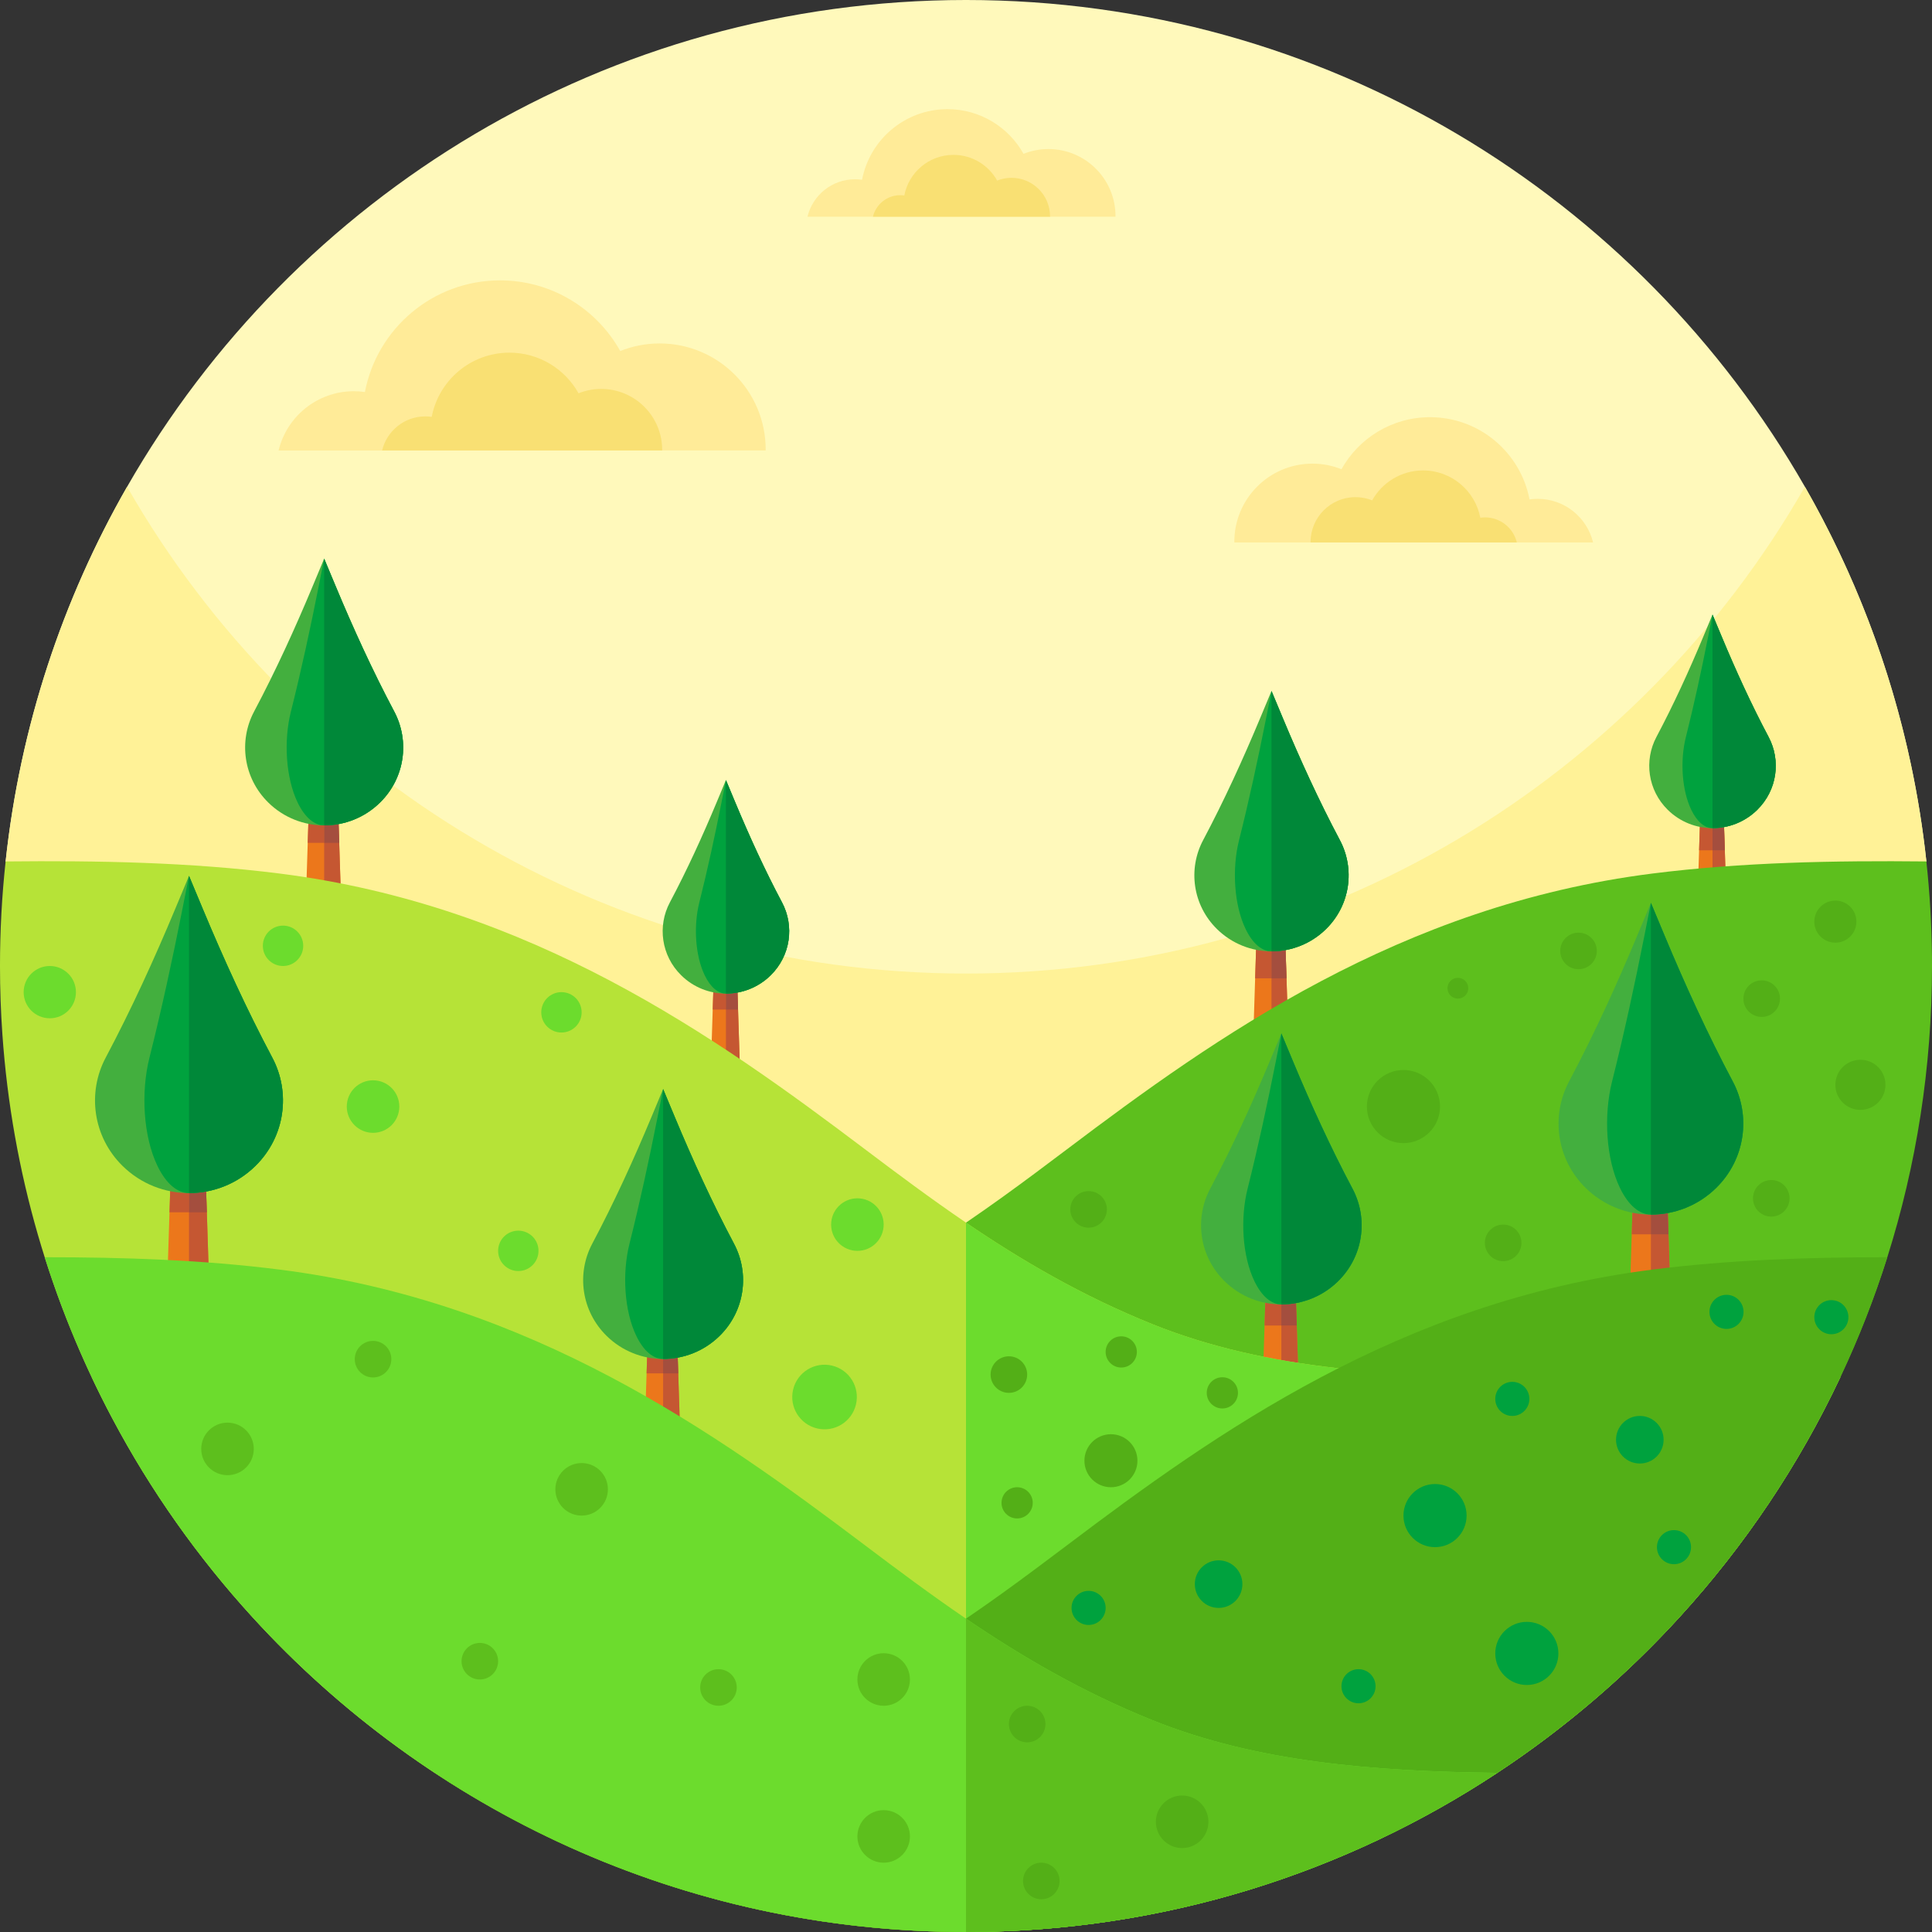 <svg id="Capa_1" enable-background="new 0 0 512 512" height="512" viewBox="0 0 512 512" width="512" xmlns="http://www.w3.org/2000/svg"><rect x="0" y="0" width="512" height="512" fill="#333333" stroke="none"/><g><path d="m510.51 228.29c-135.87 151.46-373.15 151.46-509.02 0 3.85-35.83 15.1-69.44 32.19-99.29 44.12-77.07 127.16-129 222.32-129s178.2 51.93 222.32 129c12.98 22.67 22.59 47.52 28.15 73.86 1.76 8.34 3.12 16.82 4.04 25.43z" fill="#fff9bb"/><g><path d="m510.51 228.29c-135.87 151.46-373.15 151.46-509.02 0 3.85-35.83 15.1-69.44 32.19-99.29 44.12 77.07 127.16 129 222.32 129s178.2-51.93 222.32-129c17.09 29.85 28.34 63.46 32.19 99.29z" fill="#fff297"/></g><g><g><g><path d="m196.051 281.967h-7.633l.408-12.791.503-15.713h5.811l.502 15.713z" fill="#ec771b"/><path d="m196.051 281.967h-3.671v-28.504h2.76l.502 15.713z" fill="#c55732"/><path d="m192.381 267.552v-14.089h-3.052l-.451 14.089z" fill="#c55732"/><path d="m195.59 267.552-.45-14.089h-2.759v14.089z" fill="#a44e3e"/><g><path d="m204.235 258.464c-3.283 3.232-7.569 4.848-11.855 4.848-4.285 0-8.571-1.616-11.855-4.848-5.309-5.225-6.313-13.083-3.012-19.304 4.591-8.651 8.659-17.562 12.427-26.59l2.439-5.845 2.44 5.845c3.768 9.028 7.836 17.939 12.427 26.59 3.303 6.222 2.299 14.08-3.011 19.304z" fill="#43af3e"/><path d="m204.235 258.464c-3.283 3.232-7.569 4.848-11.855 4.848-2.033 0-4.066-1.616-5.624-4.848-2.519-5.225-2.995-13.083-1.429-19.304 2.178-8.651 4.108-17.562 5.896-26.59l1.157-5.845 2.44 5.845c3.768 9.028 7.836 17.939 12.427 26.59 3.302 6.222 2.298 14.08-3.012 19.304z" fill="#00a23e"/><path d="m204.235 258.464c-3.283 3.232-7.569 4.848-11.855 4.848v-56.587l2.44 5.845c3.768 9.028 7.836 17.939 12.427 26.59 3.302 6.222 2.298 14.08-3.012 19.304z" fill="#008839"/></g></g><g><path d="m90.491 242.037h-9.535l.51-15.978.628-19.628h7.258l.628 19.628z" fill="#ec771b"/><path d="m90.491 242.037h-4.585v-35.606h3.446l.628 19.628z" fill="#c55732"/><path d="m85.906 223.364v-16.933h-3.812l-.542 16.933z" fill="#c55732"/><path d="m89.894 223.364-.542-16.933h-3.446v16.933z" fill="#a44e3e"/><g><path d="m100.714 212.678c-4.101 4.037-9.455 6.055-14.809 6.055-5.353 0-10.707-2.018-14.809-6.055-6.631-6.526-7.885-16.342-3.762-24.113 5.734-10.807 10.817-21.938 15.523-33.215l3.047-7.302 3.048 7.302c4.706 11.278 9.789 22.409 15.523 33.215 4.125 7.771 2.871 17.587-3.761 24.113z" fill="#43af3e"/><path d="m100.714 212.678c-4.101 4.037-9.455 6.055-14.809 6.055-2.54 0-5.08-2.018-7.026-6.055-3.146-6.526-3.742-16.342-1.785-24.113 2.721-10.807 5.132-21.938 7.366-33.215l1.445-7.302 3.048 7.302c4.706 11.278 9.789 22.409 15.523 33.215 4.124 7.771 2.87 17.587-3.762 24.113z" fill="#00a23e"/><path d="m100.714 212.678c-4.101 4.037-9.455 6.055-14.809 6.055v-70.685l3.048 7.302c4.706 11.278 9.789 22.409 15.523 33.215 4.124 7.771 2.87 17.587-3.762 24.113z" fill="#008839"/></g></g><g><path d="m341.436 274.86h-9.307l.498-15.596.613-19.159h7.085l.613 19.159z" fill="#ec771b"/><path d="m341.436 274.86h-4.475v-34.755h3.364l.613 19.159z" fill="#c55732"/><path d="m336.961 240.105v19.159h-4.334l.613-19.159z" fill="#c55732"/><path d="m340.938 259.264h-3.977v-19.159h3.364z" fill="#a44e3e"/><g><path d="m351.415 246.203c-4.003 3.94-9.229 5.911-14.455 5.911-5.225 0-10.451-1.97-14.455-5.911-6.473-6.37-7.697-15.952-3.672-23.537 5.598-10.548 10.559-21.413 15.152-32.422l2.975-7.127 2.975 7.127c4.594 11.008 9.555 21.873 15.152 32.422 4.026 7.585 2.802 17.167-3.672 23.537z" fill="#43af3e"/><path d="m351.415 246.203c-4.003 3.94-9.229 5.911-14.455 5.911-2.479 0-4.958-1.97-6.858-5.911-3.071-6.37-3.652-15.952-1.742-23.537 2.656-10.548 5.009-21.413 7.19-32.422l1.411-7.127 2.975 7.127c4.594 11.008 9.555 21.873 15.152 32.422 4.025 7.585 2.801 17.167-3.673 23.537z" fill="#00a23e"/><path d="m351.415 246.203c-4.003 3.94-9.229 5.911-14.455 5.911v-68.996l2.975 7.127c4.594 11.008 9.555 21.873 15.152 32.422 4.026 7.584 2.802 17.166-3.672 23.536z" fill="#008839"/></g></g><g><path d="m457.502 238.119h-7.633l.409-12.79.502-15.714h5.811l.503 15.714z" fill="#ec771b"/><path d="m457.502 238.119h-3.67v-28.504h2.759l.503 15.714z" fill="#c55732"/><path d="m453.832 209.615v15.714h-3.554l.502-15.714z" fill="#c55732"/><path d="m457.094 225.329h-3.262v-15.714h2.759z" fill="#a44e3e"/><g><path d="m465.687 214.617c-3.283 3.232-7.569 4.848-11.855 4.848-4.285 0-8.571-1.616-11.855-4.848-5.309-5.225-6.313-13.083-3.012-19.304 4.591-8.651 8.659-17.562 12.427-26.59l2.439-5.845 2.44 5.845c3.768 9.028 7.836 17.939 12.427 26.59 3.302 6.221 2.298 14.079-3.011 19.304z" fill="#43af3e"/><path d="m465.687 214.617c-3.283 3.232-7.569 4.848-11.855 4.848-2.033 0-4.066-1.616-5.624-4.848-2.519-5.225-2.995-13.083-1.429-19.304 2.178-8.651 4.108-17.562 5.897-26.59l1.157-5.845 2.44 5.845c3.768 9.028 7.836 17.939 12.427 26.59 3.3 6.221 2.296 14.079-3.013 19.304z" fill="#00a23e"/><path d="m465.687 214.617c-3.283 3.232-7.569 4.848-11.855 4.848v-56.587l2.44 5.845c3.768 9.028 7.836 17.939 12.427 26.59 3.301 6.221 2.297 14.079-3.012 19.304z" fill="#008839"/></g></g><path d="m512 256c0 26.9-4.15 52.82-11.84 77.18-3.45 10.91-7.61 21.52-12.43 31.74-11 23.36-25.42 44.79-42.62 63.63-14.3 15.67-30.53 29.54-48.3 41.27-40.19 26.53-88.3 42.02-140.02 42.18h-.79c-52.02 0-100.41-15.52-140.81-42.18-17.77-11.72-34-25.6-48.3-41.27-14.46-15.84-26.96-33.5-37.1-52.61-1.93-3.62-3.77-7.3-5.51-11.02h80.25c37.15 0 71.65-1.75 102.07-14 30.43-12.25 53.69-29.39 76.2-46.38 39.45-29.78 88.29-64.58 155.06-73.04 23.8-3.01 48.22-3.46 72.65-3.21.9 8.28 1.39 16.69 1.48 25.19.01.84.01 1.68.01 2.52z" fill="#5dbf1d"/><g fill="#53af17"><circle cx="288.49" cy="320.5" r="4.845"/><circle cx="398.353" cy="329.372" r="4.845"/><circle cx="469.406" cy="317.566" r="4.845"/><circle cx="466.865" cy="264.65" r="4.845"/><circle cx="371.933" cy="293.25" r="9.691"/><circle cx="418.326" cy="252.007" r="4.845"/><circle cx="386.354" cy="261.885" r="2.754"/><path d="m499.668 287.488c0 3.666-2.972 6.638-6.639 6.638-3.666 0-6.638-2.972-6.638-6.638s2.972-6.638 6.638-6.638c3.667-.001 6.639 2.972 6.639 6.638z"/><circle cx="486.391" cy="244.24" r="5.578"/></g><g><path d="m344.23 369.355h-9.686l.518-16.232.638-19.94h7.374l.637 19.94z" fill="#ec771b"/><path d="m344.23 369.355h-4.658v-36.172h3.502l.637 19.94z" fill="#c55732"/><path d="m339.572 351.275v-18.092h-3.872l-.579 18.092z" fill="#c55732"/><path d="m343.652 351.275-.578-18.092h-3.502v18.092z" fill="#a44e3e"/><g><path d="m354.616 339.53c-4.166 4.101-9.605 6.151-15.044 6.151-5.438 0-10.877-2.051-15.044-6.151-6.737-6.63-8.011-16.602-3.822-24.496 5.826-10.978 10.989-22.286 15.77-33.743l3.096-7.418 3.097 7.418c4.781 11.457 9.944 22.765 15.77 33.743 4.189 7.893 2.915 17.865-3.823 24.496z" fill="#43af3e"/><path d="m354.616 339.53c-4.166 4.101-9.605 6.151-15.044 6.151-2.58 0-5.16-2.051-7.138-6.151-3.196-6.63-3.801-16.602-1.813-24.496 2.764-10.978 5.213-22.286 7.483-33.743l1.468-7.418 3.097 7.418c4.781 11.457 9.944 22.765 15.77 33.743 4.189 7.893 2.915 17.865-3.823 24.496z" fill="#00a23e"/><path d="m354.616 339.53c-4.166 4.101-9.605 6.151-15.044 6.151v-71.809l3.097 7.418c4.781 11.457 9.944 22.765 15.77 33.743 4.189 7.894 2.915 17.866-3.823 24.497z" fill="#008839"/></g></g><g><path d="m442.867 349.114h-11.143l.596-18.673.734-22.94h8.483l.734 22.94z" fill="#ec771b"/><path d="m442.867 349.114h-5.358v-41.613h4.028l.734 22.94z" fill="#c55732"/><path d="m437.509 327.112v-19.611h-4.455l-.627 19.611z" fill="#c55732"/><path d="m442.165 327.112-.628-19.611h-4.028v19.611z" fill="#a44e3e"/><g><path d="m454.816 314.802c-4.793 4.718-11.05 7.077-17.307 7.077-6.256 0-12.513-2.359-17.307-7.077-7.75-7.628-9.216-19.1-4.397-28.181 6.702-12.63 12.642-25.639 18.142-38.819l3.561-8.533 3.563 8.533c5.5 13.18 11.44 26.189 18.142 38.819 4.82 9.082 3.354 20.554-4.397 28.181z" fill="#43af3e"/><path d="m454.816 314.802c-4.793 4.718-11.05 7.077-17.307 7.077-2.968 0-5.936-2.359-8.211-7.077-3.677-7.628-4.373-19.1-2.086-28.181 3.18-12.63 5.998-25.639 8.608-38.819l1.689-8.533 3.563 8.533c5.5 13.18 11.44 26.189 18.142 38.819 4.819 9.082 3.353 20.554-4.398 28.181z" fill="#00a23e"/><path d="m454.816 314.802c-4.793 4.718-11.05 7.077-17.307 7.077v-82.611l3.563 8.533c5.5 13.18 11.44 26.189 18.142 38.819 4.819 9.083 3.353 20.555-4.398 28.182z" fill="#008839"/></g></g><path d="m487.73 364.92c-11 23.36-25.42 44.79-42.62 63.63-46.66 51.1-113.74 83.22-188.32 83.45h-.79c-74.9 0-142.29-32.17-189.11-83.45-14.46-15.84-26.96-33.5-37.1-52.61-16.35-30.76-26.61-65.26-29.16-101.88-.42-5.96-.63-11.99-.63-18.06 0-9.36.5-18.61 1.49-27.71 24.43-.25 48.85.2 72.65 3.21 66.77 8.46 115.61 43.26 155.06 73.04 8.7 6.57 17.51 13.15 26.8 19.47 14.75 10.03 30.73 19.39 49.4 26.91 30.42 12.25 64.92 14 102.07 14z" fill="#b6e337"/><path d="m487.73 364.92c-11 23.36-25.42 44.79-42.62 63.63-14.3 15.67-30.52 29.53-48.29 41.27h-.01c-40.19 26.53-88.3 42.02-140.02 42.18h-.79v-187.99c14.75 10.03 30.73 19.39 49.4 26.91 30.42 12.25 64.92 14 102.07 14z" fill="#6cdc2d"/><g><path d="m180.371 383.719h-9.648l.516-16.167.636-19.861h7.344l.635 19.861z" fill="#ec771b"/><path d="m180.371 383.719h-4.64v-36.028h3.488l.635 19.861z" fill="#c55732"/><path d="m175.731 363.95v-16.259h-3.856l-.52 16.259z" fill="#c55732"/><path d="m179.739 363.95-.52-16.259h-3.488v16.259z" fill="#a44e3e"/><g><path d="m190.716 354.012c-4.149 4.085-9.567 6.127-14.984 6.127-5.416 0-10.834-2.042-14.984-6.127-6.71-6.604-7.979-16.536-3.807-24.399 5.803-10.935 10.945-22.198 15.707-33.609l3.083-7.388 3.084 7.388c4.762 11.411 9.905 22.674 15.707 33.609 4.173 7.863 2.904 17.795-3.806 24.399z" fill="#43af3e"/><path d="m190.716 354.012c-4.149 4.085-9.567 6.127-14.984 6.127-2.57 0-5.14-2.042-7.109-6.127-3.184-6.604-3.786-16.536-1.806-24.399 2.753-10.935 5.193-22.198 7.453-33.609l1.462-7.388 3.084 7.388c4.762 11.411 9.905 22.674 15.707 33.609 4.172 7.863 2.903 17.795-3.807 24.399z" fill="#00a23e"/><path d="m190.716 354.012c-4.149 4.085-9.567 6.127-14.984 6.127v-71.523l3.084 7.388c4.762 11.411 9.905 22.674 15.707 33.609 4.172 7.863 2.903 17.795-3.807 24.399z" fill="#008839"/></g></g><g><path d="m55.536 343.891h-11.339l.607-19.001.747-23.341h8.631l.747 23.341z" fill="#ec771b"/><path d="m55.536 343.891h-5.453v-42.342h4.099l.747 23.341z" fill="#c55732"/><path d="m50.083 321.283v-19.734h-4.532l-.632 19.734z" fill="#c55732"/><path d="m54.813 321.283-.631-19.734h-4.099v19.734z" fill="#a44e3e"/><g><path d="m67.694 308.978c-4.877 4.801-11.244 7.201-17.61 7.201s-12.733-2.4-17.61-7.201c-7.886-7.761-9.377-19.434-4.474-28.675 6.82-12.851 12.863-26.088 18.46-39.5l3.624-8.683 3.625 8.683c5.597 13.412 11.641 26.648 18.46 39.5 4.903 9.24 3.412 20.913-4.475 28.675z" fill="#43af3e"/><path d="m67.694 308.978c-4.877 4.801-11.244 7.201-17.61 7.201-3.02 0-6.041-2.4-8.355-7.201-3.742-7.761-4.45-19.434-2.123-28.675 3.236-12.851 6.103-26.088 8.759-39.5l1.719-8.683 3.625 8.683c5.597 13.412 11.641 26.648 18.46 39.5 4.903 9.24 3.412 20.913-4.475 28.675z" fill="#00a23e"/><path d="m67.694 308.978c-4.877 4.801-11.244 7.201-17.61 7.201v-84.059l3.625 8.683c5.597 13.412 11.641 26.648 18.46 39.5 4.903 9.24 3.412 20.913-4.475 28.675z" fill="#008839"/></g></g></g><path d="m500.16 333.18c-3.45 10.91-7.61 21.52-12.43 31.74-11 23.36-25.42 44.79-42.62 63.63-14.3 15.67-30.53 29.54-48.3 41.27-40.19 26.53-88.3 42.02-140.02 42.18h-.79c-52.02 0-100.41-15.52-140.81-42.18 33.1-.38 63.92-2.88 91.41-13.95 30.43-12.25 53.69-29.39 76.2-46.38 39.45-29.78 88.29-64.58 155.06-73.03 20.44-2.59 41.34-3.29 62.3-3.28z" fill="#53af17"/><path d="m396.81 469.82c-40.19 26.53-88.3 42.02-140.02 42.18h-.79c-74.9 0-142.29-32.17-189.11-83.45-14.46-15.84-26.96-33.5-37.1-52.61-7.21-13.57-13.24-27.88-17.94-42.76 20.96-.01 41.86.69 62.29 3.28 66.77 8.45 115.61 43.25 155.06 73.03 8.7 6.56 17.51 13.15 26.8 19.47 14.75 10.03 30.73 19.39 49.4 26.91 27.49 11.07 58.31 13.57 91.41 13.95z" fill="#6cdc2d"/><g><path d="m202.907 119.378c.001-.085.006-.168.006-.253 0-15.524-12.585-28.109-28.109-28.109-3.688 0-7.207.717-10.434 2.009-6.233-11.167-18.16-18.722-31.856-18.722-17.787 0-32.591 12.738-35.809 29.587-.959-.138-1.939-.213-2.936-.213-9.671 0-17.773 6.694-19.939 15.701z" fill="#ffeb98"/><path d="m175.481 119.378c0-.049.004-.097.004-.146 0-8.927-7.236-16.163-16.163-16.163-2.121 0-4.144.413-6 1.155-3.584-6.421-10.442-10.766-18.318-10.766-10.228 0-18.741 7.325-20.591 17.013-.551-.079-1.115-.122-1.688-.122-5.561 0-10.22 3.849-11.465 9.028h74.221z" fill="#f9e073"/></g><g><path d="m327.117 143.76c0-.063-.005-.124-.005-.187 0-11.434 9.269-20.703 20.703-20.703 2.716 0 5.308.528 7.685 1.48 4.591-8.225 13.375-13.79 23.463-13.79 13.101 0 24.005 9.382 26.374 21.792.706-.101 1.428-.156 2.162-.156 7.123 0 13.09 4.931 14.686 11.564z" fill="#ffeb98"/><path d="m347.317 143.76c0-.036-.003-.071-.003-.107 0-6.575 5.33-11.905 11.905-11.905 1.562 0 3.052.304 4.419.851 2.64-4.729 7.691-7.929 13.492-7.929 7.533 0 13.803 5.395 15.166 12.531.406-.058.821-.09 1.243-.09 4.096 0 7.527 2.835 8.445 6.65h-54.667z" fill="#f9e073"/></g><g><path d="m295.615 57.435c0-.054.004-.106.004-.16 0-9.817-7.958-17.776-17.776-17.776-2.332 0-4.557.454-6.598 1.27-3.942-7.062-11.484-11.84-20.146-11.84-11.248 0-20.61 8.055-22.645 18.711-.607-.087-1.226-.134-1.857-.134-6.116 0-11.239 4.234-12.609 9.929z" fill="#ffeb98"/><path d="m278.271 57.435c0-.031.002-.061.002-.092 0-5.645-4.576-10.221-10.221-10.221-1.341 0-2.621.261-3.794.73-2.267-4.061-6.604-6.808-11.584-6.808-6.468 0-11.851 4.632-13.021 10.759-.349-.05-.705-.077-1.067-.077-3.517 0-6.463 2.434-7.251 5.709z" fill="#f9e073"/></g><path d="m396.81 469.82c-40.19 26.53-88.3 42.02-140.02 42.18h-.79v-83.04c14.75 10.03 30.73 19.39 49.4 26.91 27.49 11.07 58.31 13.57 91.41 13.95z" fill="#5dbf1d"/></g><circle cx="98.861" cy="360.193" fill="#5dbf1d" r="4.845"/><circle cx="127.163" cy="440.236" fill="#5dbf1d" r="4.845"/><circle cx="190.401" cy="447.196" fill="#5dbf1d" r="4.845"/><circle cx="272.212" cy="456.887" fill="#53af17" r="4.845"/><circle cx="267.366" cy="364.277" fill="#53af17" r="4.845"/><path d="m273.687 398.268c0 2.284-1.852 4.136-4.136 4.136s-4.136-1.852-4.136-4.136 1.852-4.136 4.136-4.136c2.285 0 4.136 1.852 4.136 4.136z" fill="#53af17"/><path d="m301.278 358.275c0 2.284-1.852 4.136-4.136 4.136s-4.136-1.852-4.136-4.136 1.852-4.136 4.136-4.136c2.284.001 4.136 1.852 4.136 4.136z" fill="#53af17"/><circle cx="323.938" cy="369.122" fill="#53af17" r="4.136"/><circle cx="294.408" cy="387.108" fill="#53af17" r="7.024"/><circle cx="275.957" cy="498.475" fill="#53af17" r="4.845"/><circle cx="60.292" cy="383.977" fill="#5dbf1d" r="6.961"/><circle cx="234.181" cy="445.081" fill="#5dbf1d" r="6.961"/><circle cx="313.281" cy="482.793" fill="#53af17" r="6.961"/><g fill="#00a23e"><path d="m329.248 419.81c0 3.481-2.822 6.304-6.304 6.304-3.481 0-6.304-2.822-6.304-6.304 0-3.481 2.822-6.304 6.304-6.304 3.482.001 6.304 2.823 6.304 6.304z"/><path d="m440.874 381.543c0 3.481-2.822 6.304-6.304 6.304-3.481 0-6.304-2.822-6.304-6.304 0-3.481 2.822-6.304 6.304-6.304s6.304 2.822 6.304 6.304z"/><circle cx="360.02" cy="446.868" r="4.517"/><path d="m462.058 347.658c0 2.495-2.022 4.517-4.517 4.517s-4.517-2.022-4.517-4.517 2.022-4.517 4.517-4.517 4.517 2.022 4.517 4.517z"/><path d="m448.141 410.012c0 2.494-2.022 4.517-4.517 4.517s-4.517-2.022-4.517-4.517 2.022-4.517 4.517-4.517 4.517 2.022 4.517 4.517z"/><path d="m489.847 349.069c0 2.495-2.022 4.517-4.517 4.517s-4.517-2.022-4.517-4.517 2.022-4.517 4.517-4.517 4.517 2.022 4.517 4.517z"/><circle cx="400.778" cy="370.722" r="4.517"/><path d="m293.007 426.114c0 2.494-2.022 4.517-4.517 4.517s-4.517-2.022-4.517-4.517 2.022-4.517 4.517-4.517c2.494 0 4.517 2.022 4.517 4.517z"/><circle cx="404.626" cy="438.174" r="8.365"/><circle cx="380.298" cy="401.647" r="8.365"/></g><circle cx="349.296" cy="474.616" fill="#5dbf1d" r="3.48"/><path d="m241.142 486.669c0 3.844-3.116 6.961-6.961 6.961-3.844 0-6.961-3.116-6.961-6.961 0-3.844 3.116-6.961 6.961-6.961s6.961 3.117 6.961 6.961z" fill="#5dbf1d"/><circle cx="154.139" cy="394.686" fill="#5dbf1d" r="6.961"/><circle cx="98.861" cy="293.25" fill="#6cdc2d" r="6.961"/><path d="m234.181 324.527c0 3.844-3.116 6.961-6.961 6.961-3.844 0-6.961-3.116-6.961-6.961 0-3.844 3.116-6.961 6.961-6.961s6.961 3.117 6.961 6.961z" fill="#6cdc2d"/><path d="m80.357 250.65c0 2.955-2.395 5.35-5.35 5.35s-5.35-2.395-5.35-5.35 2.395-5.35 5.35-5.35 5.35 2.395 5.35 5.35z" fill="#6cdc2d"/><path d="m154.139 268.278c0 2.955-2.395 5.35-5.35 5.35s-5.35-2.395-5.35-5.35 2.395-5.35 5.35-5.35 5.35 2.395 5.35 5.35z" fill="#6cdc2d"/><path d="m142.708 331.488c0 2.955-2.395 5.35-5.35 5.35s-5.35-2.395-5.35-5.35 2.395-5.35 5.35-5.35 5.35 2.395 5.35 5.35z" fill="#6cdc2d"/><ellipse cx="218.659" cy="370.094" fill="#6cdc2d" rx="8.562" ry="8.562" transform="matrix(.229 -.973 .973 .229 -191.661 498.228)"/><path d="m20.123 262.928c0 3.826-3.102 6.928-6.928 6.928s-6.928-3.102-6.928-6.928 3.102-6.928 6.928-6.928 6.928 3.102 6.928 6.928z" fill="#6cdc2d"/></g></svg>
